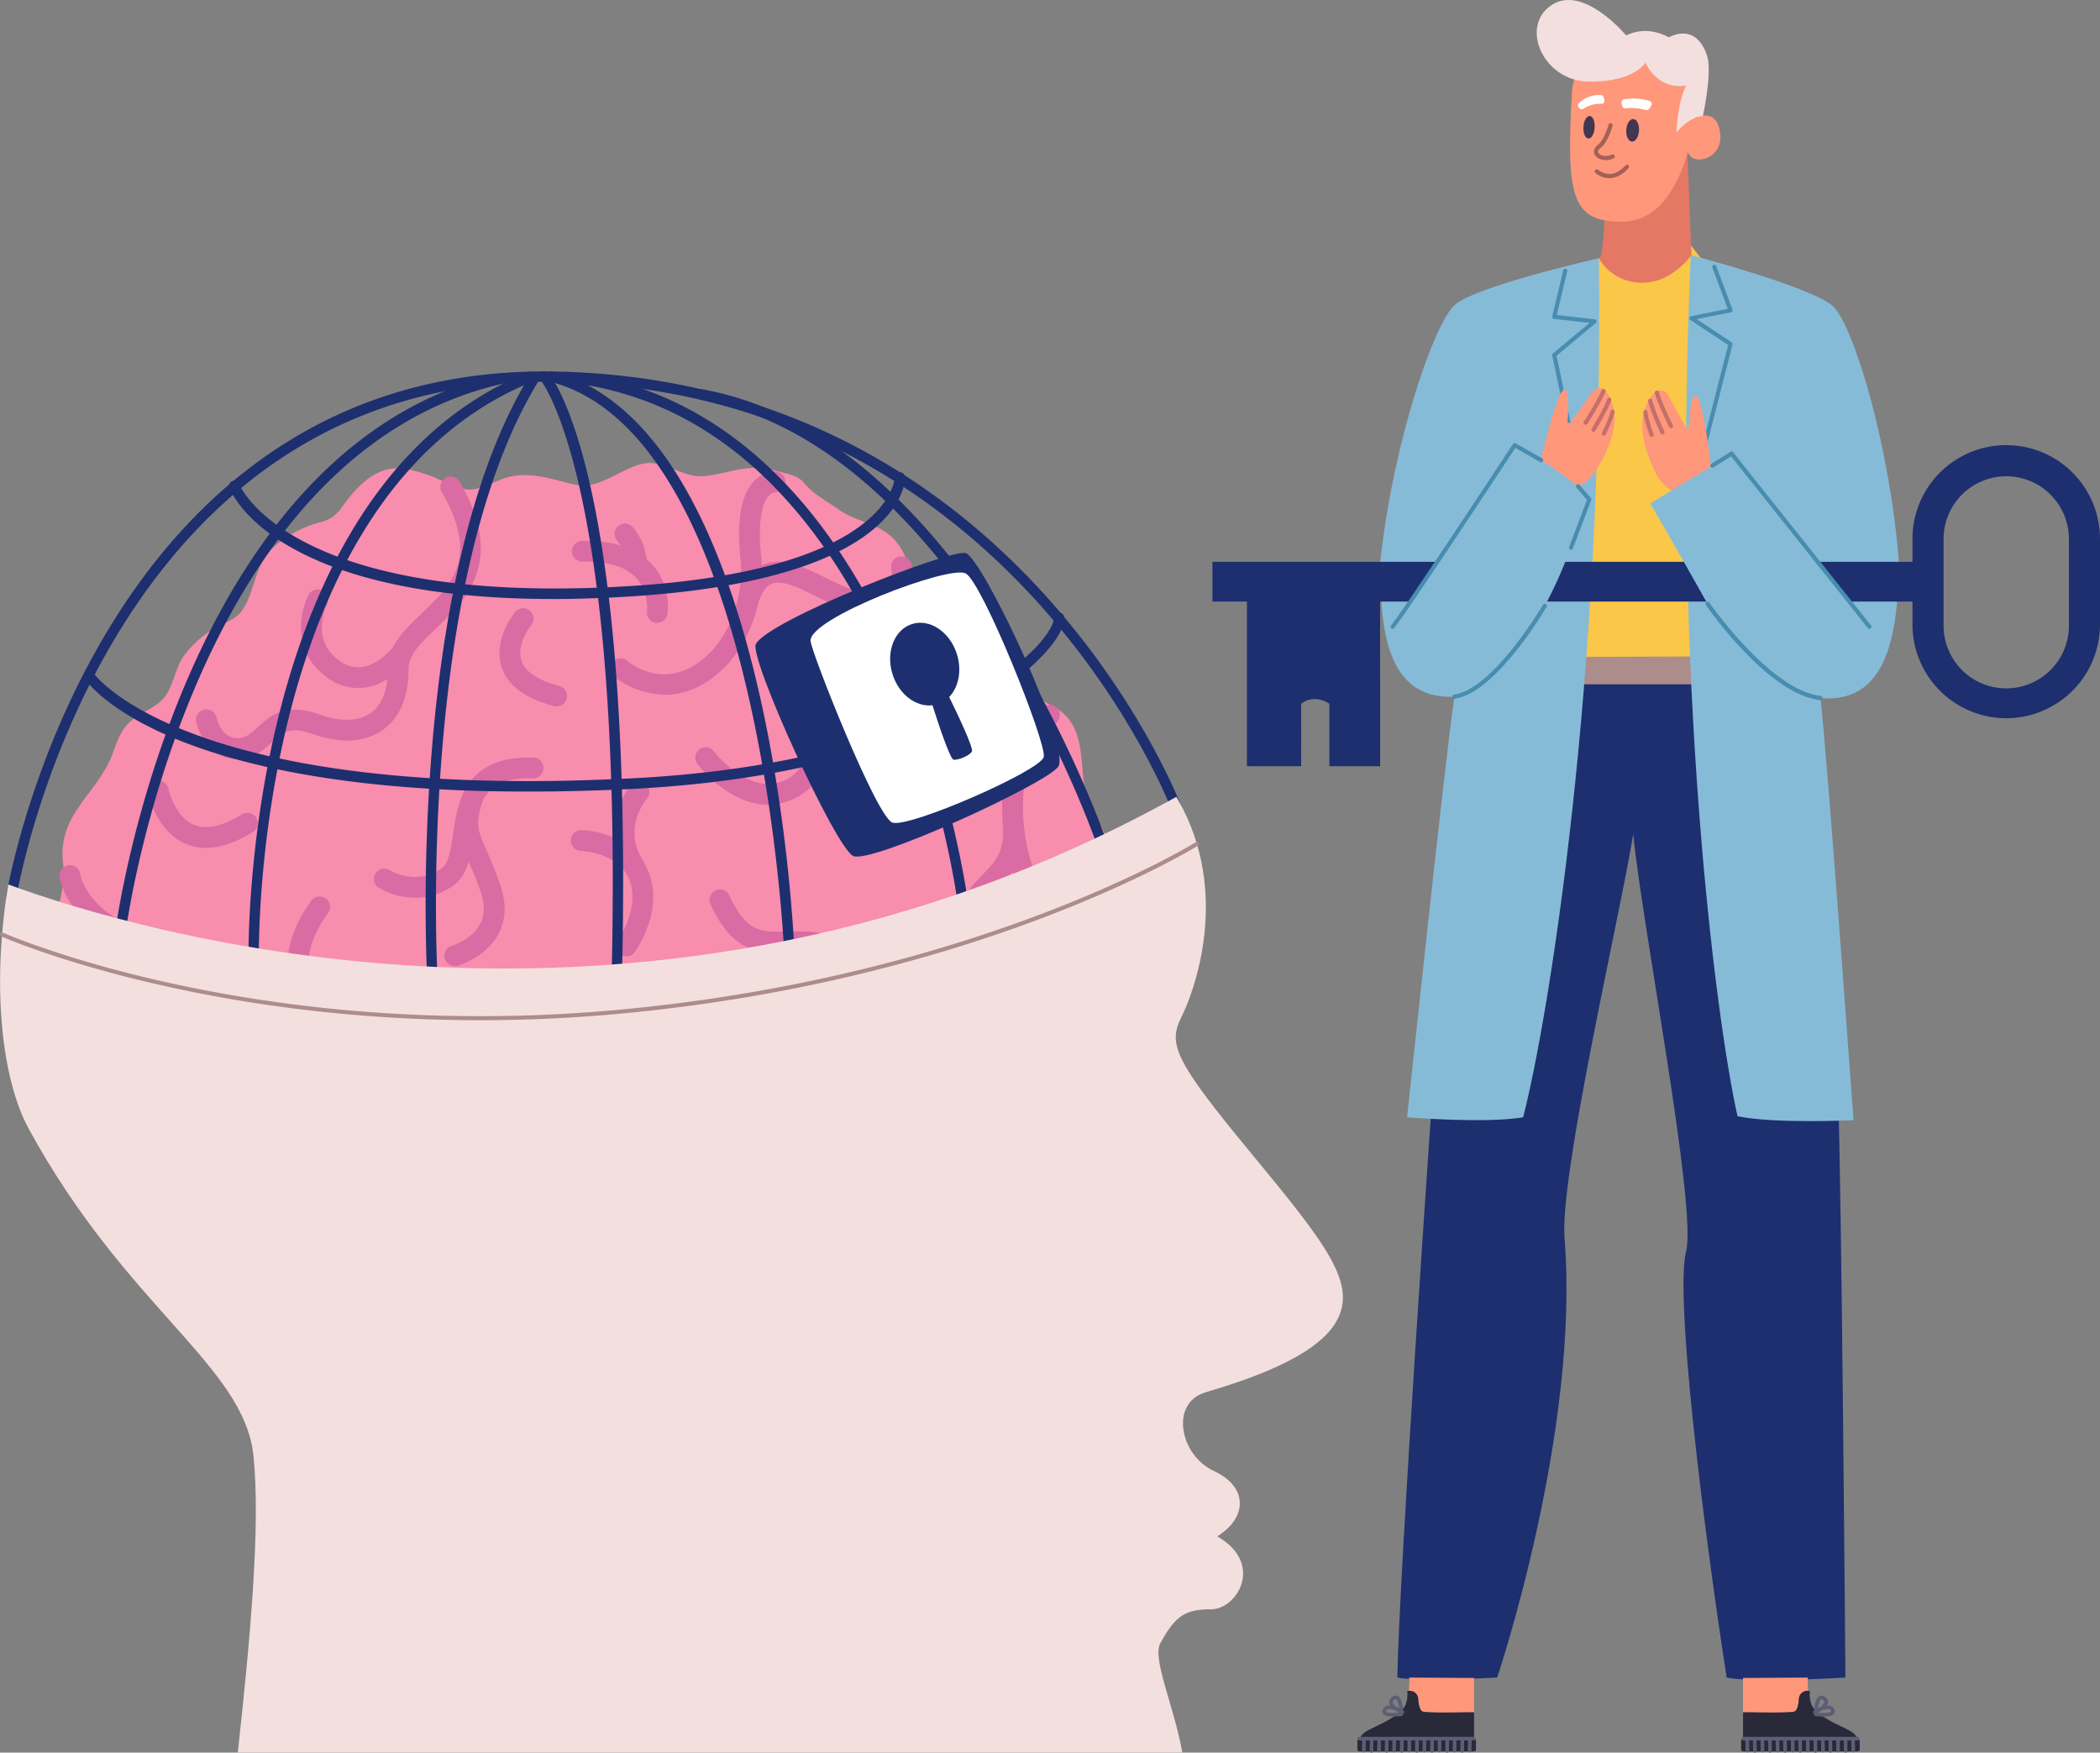 <svg xmlns="http://www.w3.org/2000/svg" viewBox="0 0 848.79 708.42"><rect x="0" y="0" width="848.79" height="708.42" fill="#808080" stroke="none"/><g id="Layer_2" data-name="Layer 2"><g id="_Layer_" data-name="&lt;Layer&gt;"><path d="M365.38,446.13c-1.75,1.09-3.09,2.83-4.24,6.12-2.13,6.13-5,12-10.58,15.49-3.06,1.93-6.59,2.75-10.06,3.42-4.43.86-8.74.92-13,2.53S319,475.78,315,477.4c-4.6,1.85-8.19,5-13.3,5.32a25.33,25.33,0,0,1-8.09-1.17c-9.16-2.49-17.94-8.71-27.52-9-5.74-.2-9.11,1.09-14.89-1.74-10-4.9-17.4-12.77-26.13-19.59-.88-.69-12.35-12.11-12.67-12,0,0-26.89,13-45,11.44s-32.53-14-42.75-9.69c-9.71,4.11-19.67,7.51-30,9.15-6.43,1-12.91.7-19.25,1.67s-12,.54-17.56-2.84c-5.75-3.53-7.7-10.35-13.64-13.41-3-1.53-6.07-1.93-8.69-4.37-2.77-2.58-4.36-6.37-5.1-10.25-1.19-6.34-.64-11.73-2.85-17.84-1.61-4.47-4.85-8.18-6.11-13-3.58-13.58,5.88-27.17,4.05-41A29.46,29.46,0,0,1,28,332.75c4.57-9.65,12.77-16.57,16.92-26.64,2.27-5.49,3.23-10.45,7.91-14.63,4.16-3.72,10.37-5.29,13.8-9.89,3.58-4.8,4.22-11.7,7.82-16.68a43,43,0,0,1,11-10.21c3.27-2.23,9-3.89,11.55-6.9,5.92-7,5.47-18.27,12.33-25.35,5.44-5.61,12.47-9.18,19.69-11.28a18.79,18.79,0,0,0,5.13-2,19.5,19.5,0,0,0,4.72-5.13c4.92-6.7,11.11-13.26,18.9-14.52,5.25-.85,10.46.86,15.45,2.54,5.2,1.76,11.49,6,17.1,5.81,5-.21,10.45-3.94,15.47-5.11,9.65-2.24,17.86,1.25,27,3.21,7.78,1.67,15.17-4.09,22.43-7a20.36,20.36,0,0,1,6.87-1.85,17.85,17.85,0,0,1,5.07.76c4.67,1.21,9.53,4,14.24,4.54,4.09.42,9.42-1,13.47-1.85a47.87,47.87,0,0,1,9.9-1.48c4.2,0,8.3,1,12.35,2.09,2.79.73,5.74,1.56,7.66,3.8,4.42,5.16,8.84,7.16,14.33,11.06,6.72,4.77,15.4,5.35,21.66,11.33,7.5,7.17,7.35,19.9,15.46,25.93,4.35,3.24,11.66,4.34,16.72,6.13a23.92,23.92,0,0,1,7.18,3.49c9.82,7.88,10.26,24.63,22.36,30.89,3.9,2,7.67,4,10.26,7.91,6.92,10.36,2.59,25.52,8.85,36.1,3,5.14,5.54,9.21,6.83,15.38a29.38,29.38,0,0,1,.75,8.87c-1.07,10.94-9.61,20.33-9.34,31.6.12,5.21,1.14,10.44,0,15.7a30.87,30.87,0,0,1-3.23,7.63c-2,3.65-4,7.44-7.26,9.84-2.57,1.91-5.64,2.78-8.64,3.61-7.33,2-11.08,4.25-16.94,9.41-4.27,3.77-7.2,8.58-12.7,10.64C382.53,443.65,373.5,441.05,365.38,446.13Z" style="fill:#f88dad"/><path d="M73.47,421.8a3.77,3.77,0,0,1-.58,0A4.17,4.17,0,0,1,69.32,417c2-14.54-5.32-26.62-21.85-35.91-21-10.28-23.28-26-23.37-26.63a4.19,4.19,0,0,1,8.31-1.15c.09.57,2.11,12.09,19,20.37,19.76,11.09,28.77,26.44,26.25,44.48A4.19,4.19,0,0,1,73.47,421.8Z" style="fill:#db6ba3"/><path d="M35.46,417.72a4.19,4.19,0,0,1-.52-8.35c4.66-.6,17.65-3.75,21.72-11,1.85-3.27,1.73-7.16-.36-11.89A4.19,4.19,0,0,1,64,383.1c3.19,7.23,3.19,13.77,0,19.42C57,414.9,36.85,417.58,36,417.69Z" style="fill:#db6ba3"/><path d="M87.06,453.26a4.19,4.19,0,0,1-2.73-7.38,14.76,14.76,0,0,0,4.09-17.68A4.19,4.19,0,0,1,96,424.54a23.27,23.27,0,0,1-6.18,27.72A4.2,4.2,0,0,1,87.06,453.26Z" style="fill:#db6ba3"/><path d="M83.23,342.72A20.75,20.75,0,0,1,74.9,341c-11.78-5.1-14.88-19.8-15-20.42a4.19,4.19,0,0,1,8.22-1.68h0c0,.11,2.39,11.09,10.15,14.42,5,2.15,11.58.76,19.51-4.15a4.19,4.19,0,1,1,4.42,7.13C95.3,340.58,89,342.72,83.23,342.72Z" style="fill:#db6ba3"/><path d="M132,415.45a4.07,4.07,0,0,1-2.21-.64,31.46,31.46,0,0,1-13-19.4c-1.91-9.77,1.13-20.29,9-31.29a4.19,4.19,0,0,1,6.81,4.9c-6.46,9-9,17.29-7.63,24.67a23.26,23.26,0,0,0,9.23,14,4.19,4.19,0,0,1-2.27,7.72Z" style="fill:#db6ba3"/><path d="M189.76,451.86a5.65,5.65,0,0,1-.58,0c-10.09-1.41-16.82-5.52-20-12.23-6.11-12.79,3.93-29.73,4.36-30.44a4.19,4.19,0,0,1,7.18,4.31c-2.28,3.82-7.43,15.3-4,22.53,1.92,4,6.5,6.53,13.61,7.52a4.2,4.2,0,0,1-.57,8.35Z" style="fill:#db6ba3"/><path d="M95.76,306.81c-10.28,0-15.23-9.52-16.44-14.92A4.19,4.19,0,0,1,87.5,290h0c.22,1,2.42,9.28,9.54,8.3,2.92-.39,4.84-2.19,7.27-4.46,4.54-4.26,10.77-10.08,25-5,8.45,3,15.75,2.79,20.57-.65,4.57-3.27,6.94-9.41,6.84-17.75-.12-9.32,6.94-16,13.75-22.51,12.09-11.51,23.51-22.37,8.11-48.95a4.19,4.19,0,1,1,7.25-4.2c18.71,32.29,2.36,47.85-9.58,59.22-6,5.73-11.22,10.68-11.15,16.33.17,14.17-5.54,21.24-10.36,24.68-7.12,5.08-17.15,5.69-28.25,1.72-9.45-3.37-12.4-.61-16.48,3.21-2.81,2.63-6.3,5.9-11.88,6.65A18.3,18.3,0,0,1,95.76,306.81Z" style="fill:#db6ba3"/><path d="M144.74,278.1a21.57,21.57,0,0,1-13.24-4.78c-13.44-10.32-10.32-26-6.8-32.78a4.19,4.19,0,0,1,7.46,3.83c-.32.63-6.72,13.73,4.45,22.31,3.33,2.56,6.67,3.48,10.23,2.84,6.54-1.19,11.74-7.42,12.3-8.32a4.19,4.19,0,0,1,7.18,4.33c-1.2,2-8.12,10.38-17.84,12.21A19.82,19.82,0,0,1,144.74,278.1Z" style="fill:#db6ba3"/><path d="M225,285.53a3.85,3.85,0,0,1-1.06-.13c-11.67-3.06-18.81-8.37-21.21-15.79-3.58-11,5.16-21.85,5.54-22.31a4.19,4.19,0,0,1,6.48,5.31c-.14.17-6.21,7.83-4,14.44,1.85,5.62,9.37,8.67,15.35,10.24a4.19,4.19,0,0,1-1.06,8.24Z" style="fill:#db6ba3"/><path d="M167.89,362.87a29.94,29.94,0,0,1-14.77-4,4.19,4.19,0,0,1,4.44-7.11c.46.27,10.63,6.33,20.78-.61,3-2,3.87-7.89,4.79-14.07,1.88-12.64,4.59-31.72,32.52-30.85a4.19,4.19,0,0,1-.28,8.38c-20.34-.72-22,10.63-24,23.71-1.15,7.69-2.33,15.63-8.34,19.75A26.52,26.52,0,0,1,167.89,362.87Z" style="fill:#db6ba3"/><path d="M183.81,390.52a4.19,4.19,0,0,1-1.16-8.22c.19-.06,8.17-2.51,11.46-8.88,1.83-3.55,1.9-7.86.21-12.79-2-5.85-3.87-10.09-5.36-13.49-4-9-5.92-13.52-1.81-26.22a4.19,4.19,0,0,1,8,2.59c-3.14,9.67-2.15,11.91,1.5,20.26,1.56,3.55,3.49,8,5.61,14.14,2.48,7.21,2.24,13.75-.72,19.43-5,9.63-16.09,12.88-16.56,13A4.14,4.14,0,0,1,183.81,390.52Z" style="fill:#db6ba3"/><path d="M212.36,443.41a4.19,4.19,0,0,1-2-7.86c23.73-13.07,15.28-36.47,14.9-37.46a4.2,4.2,0,0,1,7.84-3c.12.31,11.51,31.16-18.69,47.79A4.11,4.11,0,0,1,212.36,443.41Z" style="fill:#db6ba3"/><path d="M300.4,482.88c-7.76,0-22.85-8.95-24.1-26.11-1.35-18.5,21.63-26.15,22.61-26.47a4.19,4.19,0,0,1,2.59,8c-.18.06-17.71,6-16.84,17.88.95,13,12.82,18.48,15.78,18.33a4.26,4.26,0,0,1,4.35,4,4.19,4.19,0,0,1-4,4.35Z" style="fill:#db6ba3"/><path d="M280.75,456.35h-.36a4.2,4.2,0,0,1-3.82-4.53c.78-9.24-8.16-10.94-10-11.19a4.2,4.2,0,0,1,1.08-8.32c6.48.82,18.42,6.1,17.23,20.21A4.19,4.19,0,0,1,280.75,456.35Z" style="fill:#db6ba3"/><path d="M253.17,386.54a4.13,4.13,0,0,1-2.45-.79,4.19,4.19,0,0,1-.95-5.85h0c.1-.13,9.25-13.1,4.53-24.46-4.56-11-19.34-11.52-19.49-11.53a4.2,4.2,0,0,1-4.09-4.28,4.31,4.31,0,0,1,4.27-4.1c.83,0,20.37.6,27.05,16.69,6.53,15.73-5,31.91-5.47,32.59A4.19,4.19,0,0,1,253.17,386.54Z" style="fill:#db6ba3"/><path d="M256.28,354.13a4.2,4.2,0,0,1-3.55-1.95c-9.3-14.68-2.53-29.19,2.36-34.82a4.19,4.19,0,0,1,6.34,5.49c-.45.52-9.84,11.86-1.62,24.85a4.19,4.19,0,0,1-3.53,6.43Z" style="fill:#db6ba3"/><path d="M310.41,325.25c-16,0-28-15.82-28.62-16.6a4.19,4.19,0,0,1,6.72-5c.13.17,13.35,17.47,27.59,12.19S329.05,288.24,329,288a4.19,4.19,0,0,1,8.37-.57c.08,1.17,1.75,28.76-18.38,36.23A24.8,24.8,0,0,1,310.41,325.25Z" style="fill:#db6ba3"/><path d="M265.68,251.73c-.2,0-.4,0-.6,0a4.2,4.2,0,0,1-3.56-4.73c0-.22.87-7.59-4.08-13.12-4.26-4.76-11.63-7.1-22-6.86a4.3,4.3,0,0,1-4.28-4.11,4.2,4.2,0,0,1,4.11-4.28c13-.18,22.55,3,28.5,9.77,7.55,8.54,6.1,19.32,6,19.78A4.19,4.19,0,0,1,265.68,251.73Z" style="fill:#db6ba3"/><path d="M257.25,232.28a4.2,4.2,0,0,1-4.19-4.18,15.35,15.35,0,0,0-3.53-9.42,4.19,4.19,0,0,1,6.11-5.74,23.72,23.72,0,0,1,5.81,15.13,4.2,4.2,0,0,1-4.18,4.21Z" style="fill:#db6ba3"/><path d="M268.8,280.8a35.14,35.14,0,0,1-20.87-7.46A4.19,4.19,0,0,1,253.4,267c1.78,1.51,17.77,14.13,35-4.66,9.72-11.37,12-26.82,10.89-36.56-1.08-9.91-1.15-23.23,4.65-30.37a12.86,12.86,0,0,1,8.91-4.84,4.19,4.19,0,0,1,.82,8.34,4.43,4.43,0,0,0-3.22,1.78c-3,3.71-4.07,12.75-2.82,24.18.45,4.13,1.95,25.6-13,43C285.61,277.78,276.52,280.8,268.8,280.8Z" style="fill:#db6ba3"/><path d="M350.76,247.91c-6.9,0-14-3.48-20.84-6.86s-14-6.87-18.12-5.07c-2.27,1-4.12,3.81-5.5,8.39a4.19,4.19,0,1,1-8-2.42c2.15-7.15,5.48-11.62,10.17-13.66,7.7-3.35,16.58,1,25.17,5.24,6.06,3,12.35,5.93,17.29,6,4.12-.05,6.92-1,8.33-2.88,2-2.61,1-6.65,1-6.68a4.2,4.2,0,0,1,8.1-2.19c.21.81,2,8.09-2.4,13.92-3.05,4-8.07,6.13-14.92,6.21Z" style="fill:#db6ba3"/><path d="M382.06,318.22a4.16,4.16,0,0,1-2.18-.61c-11.42-7-17.59-15.25-18.34-24.64-1.18-14.87,12-26.33,12.6-26.81a4.19,4.19,0,0,1,5.45,6.37h0c-.1.09-10.55,9.23-9.68,19.82.53,6.54,5.36,12.63,14.34,18.1a4.19,4.19,0,0,1-2.19,7.77Z" style="fill:#db6ba3"/><path d="M397.05,402.18a4.18,4.18,0,0,1-3.3-1.62c-.48-.62-11.68-15.29-6.72-31.93,2-6.76,6.2-11,9.89-14.82,5.39-5.52,9.65-9.88,8.22-21.35a4.19,4.19,0,0,1,8.32-1c1.92,15.49-4.7,22.27-10.55,28.25-3.44,3.53-6.42,6.58-7.84,11.35-3.71,12.46,5.21,24.29,5.3,24.4a4.2,4.2,0,0,1-3.32,6.76Z" style="fill:#db6ba3"/><path d="M438.9,387.05a4.15,4.15,0,0,1-1.6-.32c-1.23-.51-30.12-13-32.16-57.5-1.37-29.57,15.65-42.91,16.38-43.46a4.19,4.19,0,1,1,5.08,6.66c-.56.44-14.24,11.43-13.09,36.42,1.79,38.95,26,49.71,27,50.15a4.19,4.19,0,0,1-1.63,8.05Z" style="fill:#db6ba3"/><path d="M364,431.36a4.2,4.2,0,0,1-4-5.56c.32-.95,7.43-22.93-15.91-35.68-10.21-5.58-18.53-5.38-25.85-5.21-11.23.27-21.85.53-31.07-19.39A4.19,4.19,0,1,1,294.8,362c6.91,14.92,12.73,14.8,23.26,14.53,8-.19,17.88-.42,30.07,6.23C377.81,399,368,428.25,367.94,428.54A4.19,4.19,0,0,1,364,431.36Z" style="fill:#db6ba3"/><path d="M310.61,418.12c-11.83,0-21.74-8.93-22.17-9.32a4.19,4.19,0,0,1,5.65-6.2c.66.6,16.21,14.41,27.68,1.79,10-11,18.74-16.43,26.72-16.58a16.76,16.76,0,0,1,12.7,5.46,4.19,4.19,0,0,1-6,5.85,8.87,8.87,0,0,0-6.54-2.93c-3.77.07-10.41,2.53-20.68,13.84-4.6,5.06-10.07,7.78-16.28,8.07Z" style="fill:#db6ba3"/><path d="M4.67,364l-.34,0a2.09,2.09,0,0,1-1.73-2.4C3,359.36,39.28,146,225.5,150.2,411.3,154.38,476.76,324,477.4,325.73a2.09,2.09,0,1,1-3.91,1.48c-.63-1.69-65.17-168.7-248.09-172.81-1.76-.05-3.53-.07-5.26-.07-178,0-213.07,205.76-213.41,207.85A2.1,2.1,0,0,1,4.67,364Z" style="fill:#1d2f6f"/><path d="M249.31,394.2h-.05a2.1,2.1,0,0,1-2-2.15c4.44-197.21-28.42-238-28.75-238.44a2.1,2.1,0,0,1,.22-3,2.06,2.06,0,0,1,2.93.2c1.4,1.6,34.27,41.56,29.78,241.29A2.1,2.1,0,0,1,249.31,394.2Z" style="fill:#1d2f6f"/><path d="M102.54,389.3a2.1,2.1,0,0,1-2.09-2.05c0-1.89-2.76-189.89,113.24-236.89a2.1,2.1,0,0,1,1.57,3.89C101.94,200.16,104.59,385.3,104.63,387.16a2.08,2.08,0,0,1-2,2.14Z" style="fill:#1d2f6f"/><path d="M389.21,367.23a2.09,2.09,0,0,1-2.07-1.84c-.25-2-25.92-196.66-158.58-210.91a2.09,2.09,0,0,1-1.85-2.31,2.06,2.06,0,0,1,2.3-1.86c136,14.6,162,212.57,162.27,214.57a2.08,2.08,0,0,1-1.81,2.33A1.18,1.18,0,0,1,389.21,367.23Z" style="fill:#1d2f6f"/><path d="M174.75,397.19a2.09,2.09,0,0,1-2.08-2c-.1-1.61-8.85-162.29,41.77-243.92A2.09,2.09,0,1,1,218,153.5C168.06,234,176.75,393.37,176.84,395a2.08,2.08,0,0,1-2,2.21Z" style="fill:#1d2f6f"/><path d="M48.85,377.73l-.27,0a2.1,2.1,0,0,1-1.81-2.35c.25-1.95,26.58-196,156.45-224.58a2.09,2.09,0,0,1,.9,4.09c-127,28-152.95,219.1-153.2,221A2.09,2.09,0,0,1,48.85,377.73Z" style="fill:#1d2f6f"/><path d="M319,386.52a2.09,2.09,0,0,1-2.08-2c-.09-2.08-9.64-208.41-94.57-230.24a2.09,2.09,0,0,1,1-4.06c87.93,22.59,97.36,225.49,97.71,234.12a2.09,2.09,0,0,1-2,2.19Z" style="fill:#1d2f6f"/><path d="M445.07,342.15a2.08,2.08,0,0,1-2-1.41c-.55-1.62-56.15-161.45-160.67-179.38a2.1,2.1,0,0,1,.71-4.13c107,18.35,163.36,180.52,163.91,182.15a2.09,2.09,0,0,1-1.3,2.66A2,2,0,0,1,445.07,342.15Z" style="fill:#1d2f6f"/><path d="M223.74,242.12c-113.12,0-130.35-43.06-131-45a2.09,2.09,0,0,1,3.92-1.47c.19.51,18.88,45.72,141.49,42C360,234,361.63,193.45,361.63,193a2.1,2.1,0,0,1,2.09-2.09h0a2.08,2.08,0,0,1,2.09,2.06c0,1.83-.89,45-127.58,48.89C233.24,242.05,228.4,242.12,223.74,242.12Z" style="fill:#1d2f6f"/><path d="M212.48,319.94c-144.7,0-176.35-43-177.72-45a2.09,2.09,0,1,1,3.42-2.4h0c.36.5,37.53,50.17,210.89,42.35,120.15-4.71,163.11-46,170.5-54.21,5.22-5.79,6.47-9.56,6.38-10.87a2.11,2.11,0,0,1,1.95-2.23,2.08,2.08,0,0,1,2.22,2c.22,3.42-2.42,8.37-7.44,14-22,24.45-79.08,51.89-173.44,55.59Q229.76,320,212.48,319.94Z" style="fill:#1d2f6f"/><path d="M469,664.18c6.19-11.37,10.32-13.71,20.63-13.71S511.24,632.07,492,621c12.38-7.7,12.38-20.07-1.38-26.43s-17.88-27.42-3.43-31.77,44.35-13.51,52.94-28.66-3.78-30.88-34.72-68.34S472.05,422,477.55,411s19.6-50.17-1-87l-1.08-1.91C262.31,440.19,53,375.76,3.34,357.5c-6.78,41-2.71,78.66,8.33,98.87,39.44,72.21,86.94,95.6,90.77,132,3,28.8-1.52,76.18-6.33,120H477.88C474.43,689.26,465.58,670.37,469,664.18Z" style="fill:#f4dfdf"/><path d="M305.51,260.33c-2.88,5.47,32.14,82.32,39.33,85.66s76.8-28.58,82.76-35.93-30.71-85-37.34-86.52S310.57,250.73,305.51,260.33Z" style="fill:#1d2f6f"/><path d="M327.61,259.08c.36,4.67,26.56,71,33.06,73.41s60-21,61.21-26.54S397,235.18,390.29,231.77,326.89,249.9,327.61,259.08Z" style="fill:#fff"/><path d="M386.74,264.33c-2.86-9-11-14.37-18.16-12.08s-10.66,11.41-7.8,20.37c2.59,8.11,9.5,13.25,16.11,12.46,2,6.3,7.1,21.82,8.54,22,1.81.23,6.46-1.6,7.41-3.35.73-1.34-6-15.5-9.19-22C387.47,277.76,388.87,271,386.74,264.33Z" style="fill:#1d2f6f"/><path d="M194.08,412.37C77.7,412.37,1.37,378.88.5,378.49a.84.84,0,0,1-.43-1.11A.85.85,0,0,1,1.18,377c1,.45,101.26,44.43,247.34,31.29S482.43,341,483.3,340.42a.84.84,0,1,1,.89,1.42c-.87.55-89,54.91-235.52,68.08C229.66,411.63,211.43,412.37,194.08,412.37Z" style="fill:#ad8c8c"/><path d="M578.78,444.89s-13.19,189-14,233.18c7.6,1.73,40.35,0,40.35,0s33.53-99.4,27.24-177.47c-2.09-25.67,22.53-131,27.77-163.5C663.31,371.7,686,488,681.49,505.84s6.44,107.63,16.4,172.23c11,2.25,48,0,48,0s-1.52-199-3-236.68-33.64-171.6-33.64-171.6L613,274.69Z" style="fill:#1d2f6f"/><polygon points="637.74 262.98 688.46 262.98 688.46 276.6 635.53 276.6 637.74 262.98" style="fill:#ad8c8c"/><polygon points="608.29 224.27 636.41 265.51 694.57 265.34 721.47 218.7 711.76 135.6 683.5 99.26 646.27 104.37 611.96 197.41 608.29 224.27" style="fill:#fac748"/><path d="M646.27,104.37s-50.29,11.37-58.42,19-24.45,53.71-30,103.75c0,25.93,2,55.8,30,54.49-3.66,24.1-19.12,170-19.12,170s31.7,2.62,46.89,0C625.84,412.31,648.27,274.69,646.27,104.37Z" style="fill:#86bbd8"/><path d="M683.4,103.11s49.88,13.07,57.74,20.94,22.62,54.5,26.52,104.7c-.88,25.92-3.9,55.71-31.87,53.45,2.85,24.21,13.36,170.58,13.36,170.58s-31.77,1.54-46.87-1.59C693.4,411.57,675.64,273.27,683.4,103.11Z" style="fill:#86bbd8"/><path d="M683.64,103.15a30.63,30.63,0,0,0-.14-3.89l-1.57-39.73s-18.1-2.12-32.41,7.64c-1,24.4-1.58,37.06-3.25,37.2a15.2,15.2,0,0,0,1.81,2.67c6.84,8.39,19.2,9.5,28,3.25A31.71,31.71,0,0,0,683.64,103.15Z" style="fill:#e57765"/><path d="M686.6,34.11S685,89.62,655.37,89.62c-20,0-22.44-10-20-52.46,1.58-18.42,19.88-18.79,27.08-19.4S686.23,21,686.6,34.11Z" style="fill:#ff977b"/><path d="M695.35,55.78a8.71,8.71,0,0,1-8.56,8.69c-4.36,0-5.56-3.66-5.56-8.69s3.53-9.11,7.89-9.11S695.35,50.75,695.35,55.78Z" style="fill:#ff977b"/><path d="M662.47,52.83c-.15,2.51-1.43,4.48-2.86,4.39s-2.45-2.19-2.3-4.7,1.43-4.48,2.86-4.4S662.62,50.32,662.47,52.83Z" style="fill:#423651"/><path d="M644.54,51.58c-.15,2.51-1.29,4.49-2.54,4.41s-2.15-2.17-2-4.69,1.3-4.48,2.55-4.41S644.7,49.07,644.54,51.58Z" style="fill:#423651"/><path d="M657.21,43.79a20.46,20.46,0,0,1,7.82.66,1.48,1.48,0,0,0,1.68-.64c.27-.46.51-.84.72-1.15a1.22,1.22,0,0,0-.79-1.87,22.79,22.79,0,0,0-10.15-.65,1.28,1.28,0,0,0-1.09,1.51c.09.37.17.75.24,1.09A1.39,1.39,0,0,0,657.21,43.79Z" style="fill:#fff"/><path d="M639.94,44a12.46,12.46,0,0,1,7.36-2.05,1.11,1.11,0,0,0,1.15-1.26,12.33,12.33,0,0,0-.27-1.41,1.1,1.1,0,0,0-1-.83,11.4,11.4,0,0,0-9.12,3.42,1.11,1.11,0,0,0,0,1.49c.16.18.31.35.46.49A1.11,1.11,0,0,0,639.94,44Z" style="fill:#fff"/><path d="M650.48,72a9,9,0,0,1-5.69-2.14.84.84,0,0,1,1.14-1.23,7.78,7.78,0,0,0,4.85,1.69c2.14-.1,4.23-1.27,6.22-3.46a.84.84,0,0,1,1.19-.06.83.83,0,0,1,0,1.18c-2.3,2.55-4.79,3.9-7.4,4Z" style="fill:#a55f56"/><path d="M648.64,64.66c-1.66,0-3.7-.93-4.26-2.5-.25-.7-.4-2.1,1.45-3.61,2.81-2.3,4.31-8.07,4.32-8.13a.84.84,0,0,1,1.63.42c-.07.25-1.65,6.36-4.89,9-.55.45-1.16,1.11-.93,1.74A3,3,0,0,0,648.64,63h0a6.21,6.21,0,0,0,2.76-.46.86.86,0,0,1,1.15.29.85.85,0,0,1-.26,1.14,7.35,7.35,0,0,1-3.64.71Z" style="fill:#a55f56"/><path d="M731.28,687a6.29,6.29,0,0,1-.19-1c-.79-7.28-.32-7.92-.32-7.92l-26.27.16v9h0v4.92l3.18,0s16.13.34,17.66-.33S727,687,727,687h0Z" style="fill:#ff977b"/><path d="M747.7,699.6c-4.18-2.36-12.23-5.15-15.35-10.16a11.58,11.58,0,0,1-.82-5.9l-.48-.08a3.45,3.45,0,0,0-4,3.55h0s-.18,4.09-1.7,4.77-17.66.33-17.66.33l-3.18,0v15.52h10.41c.09-1,.41-2.46,1.54-2.46s1.31,1.43,1.36,2.46H751.5A7.46,7.46,0,0,0,747.7,699.6Z" style="fill:#29293a"/><rect x="703.74" y="702.76" width="47.93" height="5.16" rx="0.84" style="fill:#29293a"/><path d="M750.82,703.5H704.58a.74.74,0,0,1,0-1.47h46.24a.74.74,0,0,1,0,1.47Z" style="fill:#5d5d75"/><path d="M749.06,708.3a.73.73,0,0,1-.74-.72l-.06-4.74a.72.72,0,0,1,.72-.74h0a.74.74,0,0,1,.74.72l.06,4.74A.74.74,0,0,1,749.06,708.3Z" style="fill:#5d5d75"/><path d="M742.94,708.3a.73.73,0,0,1-.73-.72l-.06-4.74a.79.79,0,0,1,.73-.74.73.73,0,0,1,.73.72l.07,4.74A.76.76,0,0,1,742.94,708.3Z" style="fill:#5d5d75"/><path d="M736.83,708.3a.73.73,0,0,1-.73-.72l-.06-4.74a.77.77,0,0,1,.73-.74.73.73,0,0,1,.73.72l.07,4.74A.79.79,0,0,1,736.83,708.3Z" style="fill:#5d5d75"/><path d="M730.72,708.3a.73.73,0,0,1-.73-.72l-.06-4.74a.75.75,0,0,1,.73-.74.73.73,0,0,1,.73.72l.07,4.74A.81.81,0,0,1,730.72,708.3Z" style="fill:#5d5d75"/><path d="M724.62,708.3a.73.73,0,0,1-.74-.72l-.06-4.74a.73.73,0,0,1,1.46,0l.07,4.74a.74.74,0,0,1-.72.74Z" style="fill:#5d5d75"/><path d="M718.5,708.3a.73.73,0,0,1-.73-.72l-.06-4.74a.72.72,0,0,1,.72-.74h0a.73.73,0,0,1,.73.72l.07,4.74A.71.71,0,0,1,718.5,708.3Z" style="fill:#5d5d75"/><path d="M712.39,708.3a.73.73,0,0,1-.73-.72l-.06-4.74a.72.72,0,0,1,.72-.74h0a.73.73,0,0,1,.73.72l.07,4.74A.73.73,0,0,1,712.39,708.3Z" style="fill:#5d5d75"/><path d="M706.28,708.3a.73.73,0,0,1-.73-.72l-.06-4.74a.81.81,0,0,1,.73-.74.73.73,0,0,1,.73.72l.07,4.74A.74.74,0,0,1,706.28,708.3Z" style="fill:#5d5d75"/><path d="M746,708.42a.73.73,0,0,1-.73-.72l-.07-4.74a.74.74,0,0,1,.73-.74.71.71,0,0,1,.74.72l.06,4.74a.73.73,0,0,1-.72.74Z" style="fill:#5d5d75"/><path d="M739.86,708.42a.74.74,0,0,1-.74-.72l-.06-4.74c0-.41.39-.81.73-.74a.73.73,0,0,1,.74.72l.06,4.74a.73.73,0,0,1-.72.74Z" style="fill:#5d5d75"/><path d="M733.75,708.42a.73.73,0,0,1-.73-.72L733,703c0-.41.36-.81.73-.74a.73.73,0,0,1,.74.72l.06,4.74a.73.73,0,0,1-.72.74Z" style="fill:#5d5d75"/><path d="M727.64,708.42a.73.73,0,0,1-.73-.72l-.07-4.74a.7.7,0,0,1,.74-.74.73.73,0,0,1,.73.72l.06,4.74a.73.73,0,0,1-.72.74Z" style="fill:#5d5d75"/><path d="M721.53,708.42a.74.74,0,0,1-.74-.72l-.06-4.74a.67.67,0,0,1,.73-.74.74.74,0,0,1,.74.72l.06,4.74a.73.73,0,0,1-.72.74Z" style="fill:#5d5d75"/><path d="M715.42,708.42a.74.74,0,0,1-.74-.72l-.06-4.74a.66.66,0,0,1,.73-.74.74.74,0,0,1,.74.72l.06,4.74a.73.73,0,0,1-.72.74Z" style="fill:#5d5d75"/><path d="M709.31,708.42a.74.74,0,0,1-.74-.72l-.06-4.74a.73.73,0,0,1,.72-.74.72.72,0,0,1,.75.72l.06,4.74a.73.73,0,0,1-.72.74Z" style="fill:#5d5d75"/><path d="M737,693.87a25.92,25.92,0,0,1-3.18-.22.73.73,0,0,1-.63-.81l-.58-1,.63-.41c.13-1.83.6-5.08,2.2-5.85a2.12,2.12,0,0,1,2.32.42,2.38,2.38,0,0,1,1.08,2.2,2.86,2.86,0,0,1-.45,1.18,3.74,3.74,0,0,1,1.26.08,2.52,2.52,0,0,1,1.67,1.33,1.73,1.73,0,0,1,0,1.9C740.59,693.62,738.73,693.87,737,693.87Zm-2.13-1.58c2.31.22,4.81.09,5.22-.48.06-.08,0-.27-.08-.38a1,1,0,0,0-.72-.57,5.52,5.52,0,0,0-3.19.67C735.67,691.82,735.25,692.07,734.86,692.29Zm1.35-5.45-.15,0c-.61.3-1,2-1.26,3.65l.52-.26c1.09-.75,2-1.59,2-2.25,0-.12,0-.44-.51-.87A1.18,1.18,0,0,0,736.21,686.84Z" style="fill:#5d5d75"/><path d="M569,687a7.73,7.73,0,0,0,.2-1c.79-7.28.32-7.92.32-7.92l26.27.16v9h0v4.92l-3.19,0s-16.12.34-17.65-.33-1.7-4.77-1.7-4.77h0Z" style="fill:#ff977b"/><path d="M552.6,699.6c4.19-2.36,12.23-5.15,15.36-10.16a11.58,11.58,0,0,0,.82-5.9l.48-.08a3.46,3.46,0,0,1,4,3.55h0s.17,4.09,1.7,4.77,17.65.33,17.65.33l3.19,0v15.52H585.4c-.09-1-.41-2.46-1.54-2.46s-1.32,1.43-1.36,2.46H548.8A7.48,7.48,0,0,1,552.6,699.6Z" style="fill:#29293a"/><rect x="548.64" y="702.76" width="47.93" height="5.16" rx="0.84" style="fill:#29293a"/><path d="M595.73,703.5H549.49a.74.74,0,1,1,0-1.47h46.24a.74.74,0,0,1,0,1.47Z" style="fill:#5d5d75"/><path d="M551.25,708.3c-.39.09-.74-.34-.73-.74l.06-4.74a.78.78,0,0,1,.75-.72.73.73,0,0,1,.72.74l-.07,4.74A.73.73,0,0,1,551.25,708.3Z" style="fill:#5d5d75"/><path d="M557.36,708.3h0a.73.73,0,0,1-.72-.74l.06-4.74a.76.76,0,0,1,.75-.72.73.73,0,0,1,.72.74l-.07,4.74A.73.73,0,0,1,557.36,708.3Z" style="fill:#5d5d75"/><path d="M563.47,708.3h0a.73.73,0,0,1-.72-.74l.06-4.74a.74.74,0,0,1,1.47,0l-.07,4.74A.73.73,0,0,1,563.47,708.3Z" style="fill:#5d5d75"/><path d="M569.58,708.3h0a.73.73,0,0,1-.72-.74l.06-4.74a.74.74,0,0,1,.74-.72.68.68,0,0,1,.73.74l-.07,4.74A.73.73,0,0,1,569.58,708.3Z" style="fill:#5d5d75"/><path d="M575.69,708.3h0a.73.73,0,0,1-.72-.74l.06-4.74a.73.73,0,0,1,.74-.72.67.67,0,0,1,.73.74l-.07,4.74A.73.73,0,0,1,575.69,708.3Z" style="fill:#5d5d75"/><path d="M581.8,708.3h0a.73.73,0,0,1-.72-.74l.06-4.74a.82.82,0,0,1,.75-.72.73.73,0,0,1,.72.74l-.07,4.74A.73.73,0,0,1,581.8,708.3Z" style="fill:#5d5d75"/><path d="M587.91,708.3c-.41.09-.74-.34-.73-.74l.06-4.74a.79.79,0,0,1,.75-.72.72.72,0,0,1,.72.74l-.07,4.74A.73.73,0,0,1,587.91,708.3Z" style="fill:#5d5d75"/><path d="M594,708.3h0a.73.73,0,0,1-.72-.74l.06-4.74a.77.77,0,0,1,.75-.72.72.72,0,0,1,.72.74l-.06,4.74A.74.74,0,0,1,594,708.3Z" style="fill:#5d5d75"/><path d="M554.34,708.42a.74.74,0,0,1-.73-.74l.06-4.74a.67.67,0,0,1,.74-.72.72.72,0,0,1,.72.74l-.06,4.74A.73.73,0,0,1,554.34,708.42Z" style="fill:#5d5d75"/><path d="M560.45,708.42a.76.76,0,0,1-.73-.74l.06-4.74a.65.65,0,0,1,.74-.72.72.72,0,0,1,.72.74l-.06,4.74A.73.73,0,0,1,560.45,708.42Z" style="fill:#5d5d75"/><path d="M566.56,708.42a.8.8,0,0,1-.74-.74l.07-4.74a.73.73,0,0,1,.73-.72.76.76,0,0,1,.74.74l-.07,4.74A.73.73,0,0,1,566.56,708.42Z" style="fill:#5d5d75"/><path d="M572.67,708.42h0a.73.73,0,0,1-.72-.74l.06-4.74a.73.73,0,0,1,.73-.72.74.74,0,0,1,.74.74l-.07,4.74A.73.73,0,0,1,572.67,708.42Z" style="fill:#5d5d75"/><path d="M578.78,708.42h0a.73.73,0,0,1-.72-.74l.06-4.74a.71.71,0,0,1,.74-.72.72.72,0,0,1,.72.74l-.06,4.74A.73.73,0,0,1,578.78,708.42Z" style="fill:#5d5d75"/><path d="M584.89,708.42a.71.71,0,0,1-.73-.74l.06-4.74a.7.7,0,0,1,.74-.72.74.74,0,0,1,.73.74l-.07,4.74A.73.73,0,0,1,584.89,708.42Z" style="fill:#5d5d75"/><path d="M591,708.42a.73.73,0,0,1-.73-.74l.06-4.74a.68.68,0,0,1,.74-.72.74.74,0,0,1,.73.74l-.07,4.74A.73.73,0,0,1,591,708.42Z" style="fill:#5d5d75"/><path d="M563.32,693.87c-1.74,0-3.61-.25-4.29-1.21a1.73,1.73,0,0,1,0-1.9,2.5,2.5,0,0,1,1.67-1.33,3.73,3.73,0,0,1,1.26-.08,2.86,2.86,0,0,1-.45-1.18,2.36,2.36,0,0,1,1.08-2.2,2.12,2.12,0,0,1,2.32-.42c1.6.77,2.07,4,2.2,5.85l.63.41-.58,1a.74.74,0,0,1-.63.82A25.92,25.92,0,0,1,563.32,693.87Zm-1.77-3.07a2.12,2.12,0,0,0-.52.06,1,1,0,0,0-.72.57c-.06.11-.14.3-.08.38.4.57,2.9.7,5.21.48-.38-.22-.81-.47-1.22-.76A7.16,7.16,0,0,0,561.55,690.8Zm3.43-.54.54.26c-.23-1.77-.68-3.36-1.28-3.65-.18-.08-.44,0-.79.27-.56.43-.53.75-.51.87C563,688.67,563.89,689.51,565,690.26Z" style="fill:#5d5d75"/><rect x="490.05" y="227.09" width="290.98" height="16.07" style="fill:#1d2f6f"/><path d="M810.89,290.31a37.94,37.94,0,0,1-37.9-37.9V217.83a37.9,37.9,0,1,1,75.8,0v34.58A37.94,37.94,0,0,1,810.89,290.31Zm0-97.8a25.35,25.35,0,0,0-25.32,25.32v34.58a25.33,25.33,0,1,0,50.65,0V217.83A25.35,25.35,0,0,0,810.89,192.51Z" style="fill:#1d2f6f"/><path d="M557.81,241.24S518,236.7,504,243.16V309.7h21.91c0-7,.05-17.94,0-25.24,5.51-4.32,11.4,0,11.4,0V309.7h20.52Z" style="fill:#1d2f6f"/><path d="M636.35,182.87a.85.85,0,0,1-.82-.67l-8.15-38.51a.84.84,0,0,1,.28-.82l14.81-12.36-14.36-1.62a.89.89,0,0,1-.6-.35.86.86,0,0,1-.12-.68l4.45-18.6a.83.83,0,0,1,1-.62.84.84,0,0,1,.62,1l-4.23,17.68,15.37,1.73a.83.83,0,0,1,.7.59.82.82,0,0,1-.26.88l-15.92,13.3,8,38a.86.86,0,0,1-.65,1Z" style="fill:#488daf"/><path d="M688.46,182.87a.76.76,0,0,1-.21,0,.85.85,0,0,1-.61-1l10.86-42.39-15.29-10.15a.82.82,0,0,1-.36-.86.83.83,0,0,1,.66-.66l14.82-3-6.21-16.63a.84.84,0,0,1,.5-1.08.85.85,0,0,1,1.08.49l6.55,17.55a.86.86,0,0,1-.06.7.82.82,0,0,1-.57.42L685.83,129l14.09,9.35a.84.84,0,0,1,.35.91l-11,43A.85.85,0,0,1,688.46,182.87Z" style="fill:#488daf"/><path d="M688.29,46.89s3.83-17.51,1.74-24.15-6.81-11.88-15.55-7.69c-9.78-5.24-17.18-.7-17.18-.7S639.9-6.6,627,2.13,623.86,32.87,642.27,33s22.81-7.68,22.81-7.68,4.55,11.18,16.41,9.26c-3.86,8.2-3.82,19-3.82,19S682,47.46,688.29,46.89Z" style="fill:#f4dfdf"/><path d="M623.29,183.9s6.23-26.72,9-26.38c2.07.25,1.65,8.46,1.29,12.69a.69.69,0,0,0,1.29.42c1.75-2.38,4.84-6.64,8.43-11.86,1.5-2.18,4.39-2.43,5.79-.52,7.17,9.71,2.11,22.51-4.62,32.78,0,0-5.77,9.19-15.23,5.51-8.69-3.38-6-12.64-6-12.64Z" style="fill:#ff977b"/><path d="M640.9,171.71a.81.81,0,0,1-.45-.13.84.84,0,0,1-.26-1.16c.06-.09,5.49-8.57,7.15-12.71a.85.85,0,0,1,1.09-.46.84.84,0,0,1,.47,1.09c-1.72,4.29-7.07,12.63-7.3,13A.84.84,0,0,1,640.9,171.71Z" style="fill:#c46f6a"/><path d="M644.06,174.57a.8.8,0,0,1-.44-.13.84.84,0,0,1-.28-1.15c0-.08,4.82-7.88,6.31-12a.83.83,0,0,1,1.07-.5.85.85,0,0,1,.51,1.08c-1.55,4.27-6.26,12-6.46,12.28A.83.83,0,0,1,644.06,174.57Z" style="fill:#c46f6a"/><path d="M648.27,176.09a.8.8,0,0,1-.36-.09.82.82,0,0,1-.39-1.11c.87-1.82,3.19-6.89,3.42-8.6a.83.83,0,0,1,.95-.71.82.82,0,0,1,.71.94c-.31,2.28-3.24,8.4-3.57,9.09A.86.86,0,0,1,648.27,176.09Z" style="fill:#c46f6a"/><path d="M691.41,187.17s1.66,9.51-7.36,11.88c-9.81,2.59-14.51-7.19-14.51-7.19-5.53-11-9.11-24.26-.89-33.09,1.61-1.74,4.45-1.17,5.7,1.16,3,5.6,5.56,10.18,7,12.74a.69.69,0,0,0,1.33-.27c.12-4.25.63-12.45,2.71-12.46,2.81,0,6,27.23,6,27.23Z" style="fill:#ff977b"/><path d="M675.38,173.07a.84.84,0,0,1-.75-.47c-.18-.38-4.56-9.27-5.78-13.72a.84.84,0,0,1,1.61-.45c1.19,4.3,5.63,13.34,5.68,13.43a.84.84,0,0,1-.39,1.12A.78.78,0,0,1,675.38,173.07Z" style="fill:#c46f6a"/><path d="M671.92,175.55a.86.86,0,0,1-.76-.48c-.16-.35-4-8.52-5-12.94a.84.84,0,0,1,1.63-.39c1,4.25,4.87,12.54,4.91,12.62a.83.83,0,0,1-.4,1.11A.78.78,0,0,1,671.92,175.55Z" style="fill:#c46f6a"/><path d="M667.57,176.59a.85.85,0,0,1-.8-.56c-.25-.73-2.47-7.15-2.52-9.44a.83.83,0,0,1,.81-.86h0a.83.83,0,0,1,.84.82c0,1.72,1.77,7,2.44,8.92a.84.84,0,0,1-.52,1.07A.86.86,0,0,1,667.57,176.59Z" style="fill:#c46f6a"/><path d="M565.59,250.93l46.63-71s22.27,11.27,30.13,22c-8.65,21-19.39,63.14-52.92,78.59C572.4,259.84,565.59,250.93,565.59,250.93Z" style="fill:#86bbd8"/><path d="M667,203.51s25.7-15.72,33.3-20.17c14.14,17.29,56.32,71.26,56.32,71.26l-22.79,25.93s-22.27,2.62-46.9-42.18C675.36,217.66,667,203.51,667,203.51Z" style="fill:#86bbd8"/><path d="M755.59,254.18a.84.84,0,0,1-.66-.32l-55.26-69.41-7.11,4.46a.84.84,0,1,1-.9-1.42l7.75-4.86a.84.84,0,0,1,1.1.18l55.73,70a.84.84,0,0,1-.13,1.18A.85.85,0,0,1,755.59,254.18Z" style="fill:#488daf"/><path d="M735.79,283h-.1c-21.09-2.37-45.17-37-46.19-38.45a.84.84,0,0,1,1.38-1c.25.36,24.66,35.45,45,37.73a.84.84,0,0,1-.09,1.68Z" style="fill:#488daf"/><path d="M587.85,282.42a.84.84,0,0,1-.11-1.67c15.82-2.19,35.7-35.93,35.89-36.27a.85.85,0,0,1,1.15-.3.84.84,0,0,1,.3,1.15c-.83,1.42-20.48,34.78-37.11,37.08Z" style="fill:#488daf"/><path d="M635,222.21a1,1,0,0,1-.3-.05.86.86,0,0,1-.49-1.09l7.22-19-4.28-5a.84.84,0,0,1,.09-1.18.83.83,0,0,1,1.18.08l4.6,5.33a.85.85,0,0,1,.15.85l-7.39,19.43A.83.83,0,0,1,635,222.21Z" style="fill:#488daf"/><path d="M562.88,254.18a.86.86,0,0,1-.54-.2.85.85,0,0,1-.11-1.18c5-6,48.85-72.66,49.29-73.33a.83.83,0,0,1,1.11-.27l10.67,6.07a.84.84,0,1,1-.83,1.46l-10-5.68c-4.86,7.38-44.14,67-49,72.82A.84.84,0,0,1,562.88,254.18Z" style="fill:#488daf"/></g></g></svg>
